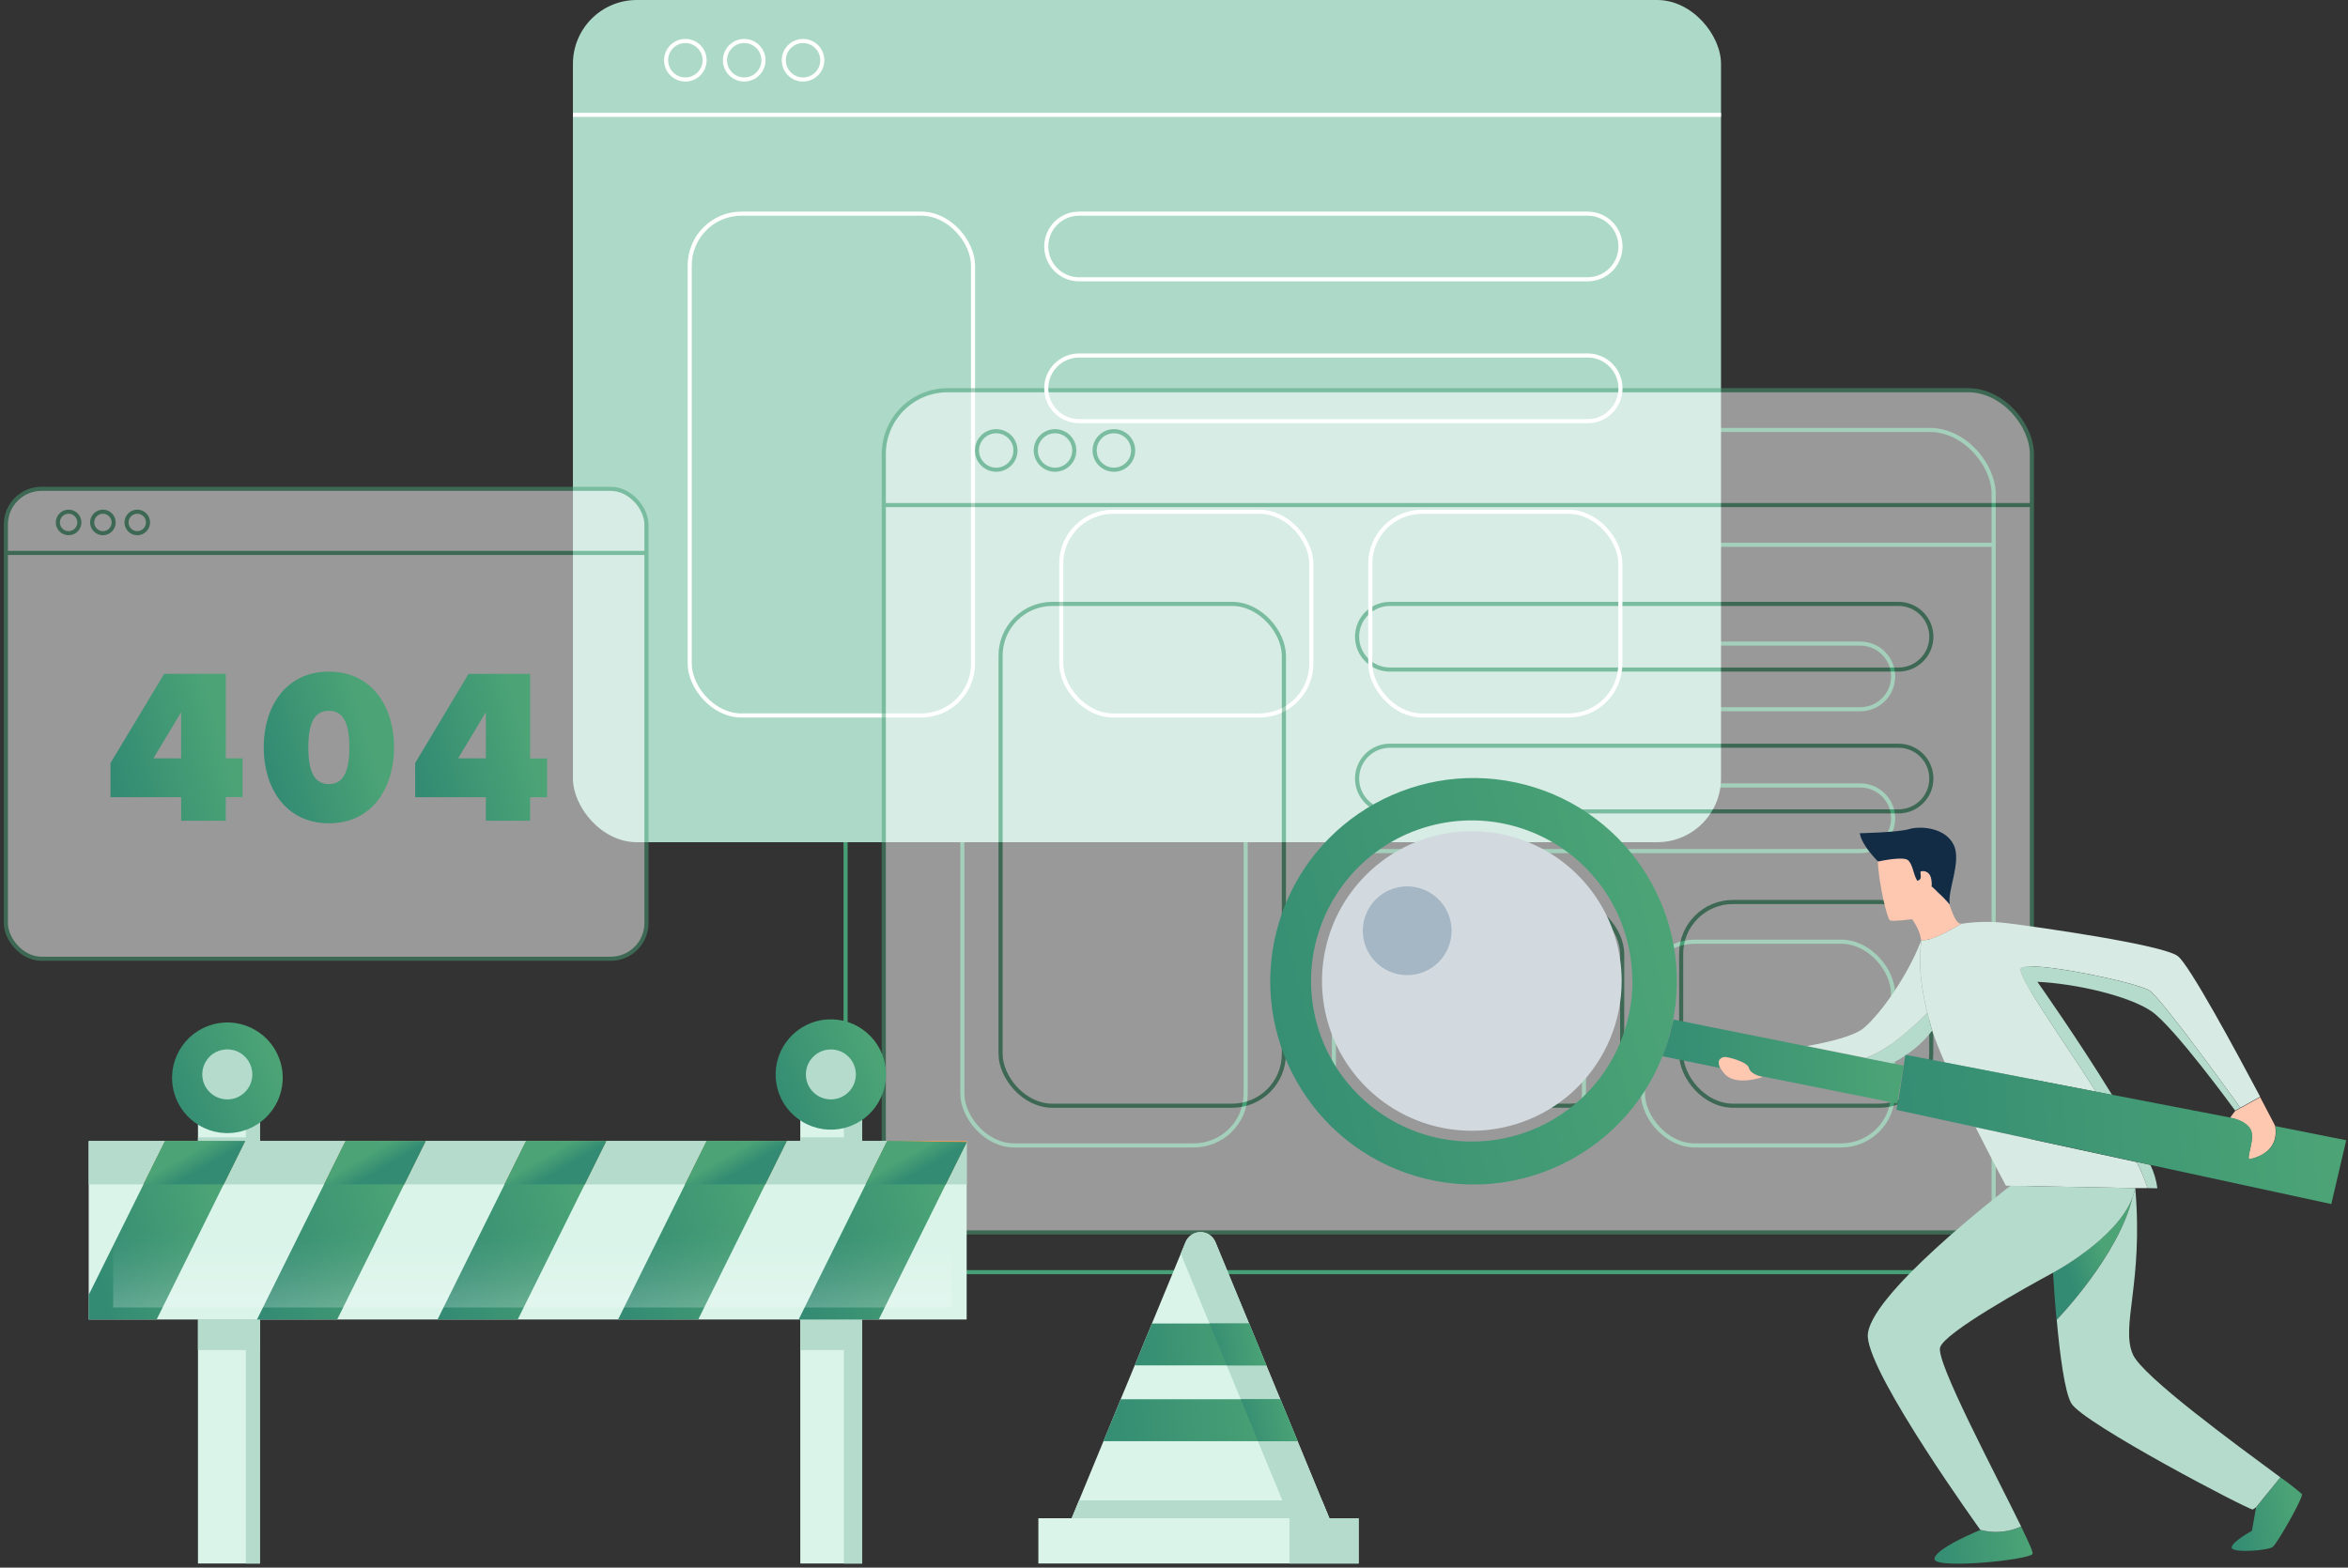 <?xml version="1.0" encoding="UTF-8"?>
<svg width="572px" height="382px" viewBox="0 0 572 382" version="1.1" xmlns="http://www.w3.org/2000/svg" xmlns:xlink="http://www.w3.org/1999/xlink">
    <rect x="0" y="0" width="572" height="382" fill="#333333" stroke="none"/>
    <!-- Generator: sketchtool 61.2 (101010) - https://sketch.com -->
    <title>67051DC7-8E59-4398-AD05-3CBEA4FC0B3E</title>
    <desc>Created with sketchtool.</desc>
    <defs>
        <linearGradient x1="94.692%" y1="50%" x2="-1.838%" y2="75.853%" id="linearGradient-1">
            <stop stop-color="#4CA476" offset="0%"></stop>
            <stop stop-color="#338B73" offset="100%"></stop>
        </linearGradient>
        <linearGradient x1="98.832%" y1="50%" x2="-6.64%" y2="53.705%" id="linearGradient-2">
            <stop stop-color="#4CA476" offset="0%"></stop>
            <stop stop-color="#338B73" offset="100%"></stop>
        </linearGradient>
        <linearGradient x1="98.831%" y1="50%" x2="-6.638%" y2="75.853%" id="linearGradient-3">
            <stop stop-color="#4CA476" offset="0%"></stop>
            <stop stop-color="#338B73" offset="100%"></stop>
        </linearGradient>
        <linearGradient x1="98.832%" y1="50%" x2="-6.64%" y2="53.137%" id="linearGradient-4">
            <stop stop-color="#4CA476" offset="0%"></stop>
            <stop stop-color="#338B73" offset="100%"></stop>
        </linearGradient>
        <linearGradient x1="70.562%" y1="50%" x2="26.151%" y2="75.853%" id="linearGradient-5">
            <stop stop-color="#4CA476" offset="0%"></stop>
            <stop stop-color="#338B73" offset="100%"></stop>
        </linearGradient>
        <linearGradient x1="89.456%" y1="50%" x2="4.236%" y2="75.853%" id="linearGradient-6">
            <stop stop-color="#4CA476" offset="0%"></stop>
            <stop stop-color="#338B73" offset="100%"></stop>
        </linearGradient>
        <linearGradient x1="86.078%" y1="50%" x2="8.154%" y2="75.853%" id="linearGradient-7">
            <stop stop-color="#4CA476" offset="0%"></stop>
            <stop stop-color="#338B73" offset="100%"></stop>
        </linearGradient>
        <linearGradient x1="89.378%" y1="50%" x2="4.327%" y2="75.853%" id="linearGradient-8">
            <stop stop-color="#4CA476" offset="0%"></stop>
            <stop stop-color="#338B73" offset="100%"></stop>
        </linearGradient>
        <linearGradient x1="87.498%" y1="50%" x2="6.507%" y2="75.853%" id="linearGradient-9">
            <stop stop-color="#4CA476" offset="0%"></stop>
            <stop stop-color="#338B73" offset="100%"></stop>
        </linearGradient>
        <linearGradient x1="93.592%" y1="50%" x2="-0.561%" y2="75.853%" id="linearGradient-10">
            <stop stop-color="#4CA476" offset="0%"></stop>
            <stop stop-color="#338B73" offset="100%"></stop>
        </linearGradient>
        <linearGradient x1="93.613%" y1="50%" x2="-0.586%" y2="75.853%" id="linearGradient-11">
            <stop stop-color="#4CA476" offset="0%"></stop>
            <stop stop-color="#338B73" offset="100%"></stop>
        </linearGradient>
        <linearGradient x1="93.253%" y1="50%" x2="-0.168%" y2="75.853%" id="linearGradient-12">
            <stop stop-color="#4CA476" offset="0%"></stop>
            <stop stop-color="#338B73" offset="100%"></stop>
        </linearGradient>
        <linearGradient x1="33.17%" y1="42.759%" x2="59.023%" y2="61.944%" id="linearGradient-13">
            <stop stop-color="#4CA476" offset="0%"></stop>
            <stop stop-color="#338B73" offset="100%"></stop>
        </linearGradient>
        <linearGradient x1="33.17%" y1="42.753%" x2="59.023%" y2="61.954%" id="linearGradient-14">
            <stop stop-color="#4CA476" offset="0%"></stop>
            <stop stop-color="#338B73" offset="100%"></stop>
        </linearGradient>
        <linearGradient x1="33.17%" y1="42.664%" x2="59.023%" y2="62.1%" id="linearGradient-15">
            <stop stop-color="#4CA476" offset="0%"></stop>
            <stop stop-color="#338B73" offset="100%"></stop>
        </linearGradient>
        <linearGradient x1="50%" y1="171.954%" x2="50%" y2="10.897%" id="linearGradient-16">
            <stop stop-color="#FFFFFF" offset="0%"></stop>
            <stop stop-color="#FFFFFF" stop-opacity="0.82" offset="12%"></stop>
            <stop stop-color="#FFFFFF" stop-opacity="0.58" offset="30%"></stop>
            <stop stop-color="#FFFFFF" stop-opacity="0.37" offset="47%"></stop>
            <stop stop-color="#FFFFFF" stop-opacity="0.21" offset="64%"></stop>
            <stop stop-color="#FFFFFF" stop-opacity="0.1" offset="78%"></stop>
            <stop stop-color="#FFFFFF" stop-opacity="0.02" offset="91%"></stop>
            <stop stop-color="#FFFFFF" stop-opacity="0" offset="100%"></stop>
        </linearGradient>
        <linearGradient x1="98.832%" y1="50%" x2="-6.64%" y2="75.853%" id="linearGradient-17">
            <stop stop-color="#4CA476" offset="0%"></stop>
            <stop stop-color="#338B73" offset="100%"></stop>
        </linearGradient>
        <linearGradient x1="98.832%" y1="50%" x2="-6.64%" y2="52.617%" id="linearGradient-18">
            <stop stop-color="#4CA476" offset="0%"></stop>
            <stop stop-color="#338B73" offset="100%"></stop>
        </linearGradient>
        <linearGradient x1="98.832%" y1="50%" x2="-6.64%" y2="51.206%" id="linearGradient-19">
            <stop stop-color="#4CA476" offset="0%"></stop>
            <stop stop-color="#338B73" offset="100%"></stop>
        </linearGradient>
        <linearGradient x1="98.832%" y1="50%" x2="-6.64%" y2="64.063%" id="linearGradient-20">
            <stop stop-color="#4CA476" offset="0%"></stop>
            <stop stop-color="#338B73" offset="100%"></stop>
        </linearGradient>
        <linearGradient x1="98.832%" y1="50%" x2="-6.64%" y2="64.09%" id="linearGradient-21">
            <stop stop-color="#4CA476" offset="0%"></stop>
            <stop stop-color="#338B73" offset="100%"></stop>
        </linearGradient>
        <linearGradient x1="98.832%" y1="50%" x2="-6.64%" y2="52.845%" id="linearGradient-22">
            <stop stop-color="#4CA476" offset="0%"></stop>
            <stop stop-color="#338B73" offset="100%"></stop>
        </linearGradient>
    </defs>
    <g id="Page-2" stroke="none" stroke-width="1" fill="none" fill-rule="evenodd">
        <g id="404-Page" transform="translate(-434, -263)">
            <g id="Error-Page-404-01" transform="translate(435, 263)">
                <rect id="Rectangle" stroke="#479F76" x="204.99" y="104.77" width="279.69" height="205.23" rx="15.56"></rect>
                <line x1="204.99" y1="132.76" x2="484.68" y2="132.76" id="Path" stroke="#479F76"></line>
                <circle id="Oval" stroke="#479F76" cx="232.38" cy="119.45" r="4.69"></circle>
                <circle id="Oval" stroke="#479F76" cx="246.71" cy="119.45" r="4.69"></circle>
                <circle id="Oval" stroke="#479F76" cx="261.05" cy="119.45" r="4.69"></circle>
                <rect id="Rectangle" stroke="#479F76" x="233.44" y="156.83" width="69.02" height="122.29" rx="12.62"></rect>
                <rect id="Rectangle" stroke="#479F76" x="323.95" y="229.48" width="60.92" height="49.64" rx="12.62"></rect>
                <rect id="Rectangle" stroke="#479F76" x="399.24" y="229.48" width="60.92" height="49.64" rx="12.62"></rect>
                <path d="M452.19,156.83 L328.29,156.83 C323.872,156.83 320.29,160.412 320.29,164.83 C320.29,169.248 323.872,172.83 328.29,172.83 L452.19,172.83 C456.608,172.83 460.19,169.248 460.19,164.83 C460.19,160.412 456.608,156.83 452.19,156.83 L452.19,156.83 Z" id="Path" stroke="#479F76"></path>
                <path d="M452.19,191.4 L328.29,191.4 C323.872,191.4 320.29,194.982 320.29,199.4 C320.29,203.818 323.872,207.4 328.29,207.4 L452.19,207.4 C456.608,207.4 460.19,203.818 460.19,199.4 C460.19,194.982 456.608,191.4 452.19,191.4 L452.19,191.4 Z" id="Path" stroke="#479F76"></path>
                <rect id="Rectangle" fill="#ADD9C8" fill-rule="nonzero" x="138.57" y="0" width="279.69" height="205.23" rx="15.56"></rect>
                <line x1="138.57" y1="27.99" x2="418.26" y2="27.99" id="Path" stroke="#FFFFFF"></line>
                <circle id="Oval" stroke="#FFFFFF" cx="165.96" cy="14.68" r="4.69"></circle>
                <circle id="Oval" stroke="#FFFFFF" cx="180.3" cy="14.68" r="4.69"></circle>
                <circle id="Oval" stroke="#FFFFFF" cx="194.63" cy="14.68" r="4.69"></circle>
                <rect id="Rectangle" stroke="#FFFFFF" x="167.02" y="52.06" width="69.02" height="122.29" rx="12.62"></rect>
                <rect id="Rectangle" stroke="#FFFFFF" x="257.53" y="124.71" width="60.92" height="49.64" rx="12.62"></rect>
                <g id="Group" opacity="0.5" transform="translate(214, 95)" fill="#FFFFFF" fill-rule="nonzero" stroke="#479F76">
                    <rect id="Rectangle" x="0.3" y="0.09" width="279.69" height="205.23" rx="15.56"></rect>
                    <line x1="0.3" y1="28.08" x2="279.99" y2="28.08" id="Path"></line>
                    <circle id="Oval" cx="27.69" cy="14.77" r="4.69"></circle>
                    <circle id="Oval" cx="42.02" cy="14.77" r="4.69"></circle>
                    <circle id="Oval" cx="56.36" cy="14.77" r="4.69"></circle>
                    <rect id="Rectangle" x="28.75" y="52.16" width="69.02" height="122.29" rx="12.62"></rect>
                    <rect id="Rectangle" x="119.26" y="124.8" width="60.92" height="49.64" rx="12.62"></rect>
                    <rect id="Rectangle" x="194.55" y="124.8" width="60.92" height="49.64" rx="12.62"></rect>
                    <path d="M247.5,52.16 L123.6,52.16 C119.182,52.16 115.6,55.742 115.6,60.16 C115.6,64.578 119.182,68.16 123.6,68.16 L247.5,68.16 C251.918,68.16 255.5,64.578 255.5,60.16 C255.5,55.742 251.918,52.16 247.5,52.16 Z" id="Path"></path>
                    <path d="M247.5,86.72 L123.6,86.72 C119.182,86.72 115.6,90.302 115.6,94.72 C115.6,99.138 119.182,102.72 123.6,102.72 L247.5,102.72 C251.918,102.72 255.5,99.138 255.5,94.72 C255.5,90.302 251.918,86.72 247.5,86.72 Z" id="Path"></path>
                </g>
                <rect id="Rectangle" stroke="#FFFFFF" x="332.82" y="124.71" width="60.92" height="49.64" rx="12.62"></rect>
                <path d="M385.77,52.06 L261.88,52.06 C257.462,52.06 253.88,55.642 253.88,60.06 C253.88,64.478 257.462,68.06 261.88,68.06 L385.77,68.06 C390.188,68.06 393.77,64.478 393.77,60.06 C393.77,55.642 390.188,52.06 385.77,52.06 Z" id="Path" stroke="#FFFFFF"></path>
                <path d="M385.77,86.63 L261.88,86.63 C257.462,86.63 253.88,90.212 253.88,94.63 C253.88,99.048 257.462,102.63 261.88,102.63 L385.77,102.63 C390.188,102.63 393.77,99.048 393.77,94.63 C393.77,90.212 390.188,86.63 385.77,86.63 Z" id="Path" stroke="#FFFFFF"></path>
                <path d="M559.78,364.08 C560.11,364.99 553.78,376.08 552.67,376.96 C551.56,377.84 542.91,378.5 542.67,377.18 C542.43,375.86 547.6,373.03 547.6,373.03 L548.6,367.33 L554.55,360.02 C556.362,361.283 558.107,362.638 559.78,364.08 Z" id="Path" fill="url(#linearGradient-1)" fill-rule="nonzero"></path>
                <path d="M491.37,372 C493.22,375.8 494.37,378.35 494.15,378.67 C493.29,380.12 470.67,382.42 470.28,379.98 C469.89,377.54 481.43,372.82 481.43,372.82 C484.737,373.717 488.254,373.427 491.37,372 L491.37,372 Z" id="Path" fill="url(#linearGradient-2)" fill-rule="nonzero"></path>
                <path d="M404,257.38 C394.198,282.086 366.64,294.648 341.562,285.841 C316.484,277.034 302.831,250 310.629,224.591 C318.427,199.181 344.894,184.459 370.595,191.235 C396.296,198.011 412.064,223.869 406.32,249.82 L405.11,254.33 C404.81,255.35 404.45,256.38 404,257.38 Z M396.65,239.05 C396.65,223.222 387.114,208.952 372.49,202.897 C357.865,196.841 341.033,200.193 329.844,211.388 C318.654,222.583 315.311,239.417 321.374,254.038 C327.437,268.66 341.712,278.188 357.54,278.18 C367.923,278.191 377.884,274.072 385.228,266.732 C392.572,259.392 396.695,249.433 396.69,239.05 L396.65,239.05 Z" id="Shape" fill="url(#linearGradient-3)" fill-rule="nonzero"></path>
                <path d="M453.48,257.8 L459.54,259.01 L459.85,259.07 L462.71,259.66 L461.22,268.9 L458,268.25 L427.09,262.06 C426.25,261.72 425.28,261.15 425.09,260.3 C424.81,258.97 421.32,257.94 419.86,257.66 C419.7,257.617 419.536,257.59 419.37,257.58 C418.6,257.58 416.97,258.15 418.12,260.27 L404,257.38 C404.41,256.38 404.77,255.38 405.11,254.38 C405.52,253.07 405.89,251.73 406.2,250.38 C406.2,250.22 406.27,250.03 406.32,249.86 L406.7,248.45 L439.12,254.96 L439.12,254.96 L453.48,257.8 Z" id="Path" fill="url(#linearGradient-4)" fill-rule="nonzero"></path>
                <path d="M499.18,310.09 C499.18,310.09 514.66,301.91 518.5,291.81 C515,306.21 500,321.63 500,321.63 C499.43,315.36 499.15,310.13 499.15,310.13 L499.18,310.09 Z" id="Path" fill="url(#linearGradient-5)" fill-rule="nonzero"></path>
                <path d="M554.53,360 L548.58,367.31 L547.81,367.84 C546.95,368.04 506.59,346.91 503.62,342.01 C501.95,339.26 500.76,329.59 500.04,321.61 C500.04,321.61 515.04,306.19 518.5,291.79 C518.797,291.036 519.024,290.256 519.18,289.46 L519.18,289.56 C521.18,312.71 515.53,323.18 518.61,330.09 C521,335.45 544,352.22 554.53,360 Z" id="Path" fill="#B4DBCC" fill-rule="nonzero"></path>
                <path d="M553.28,274.51 C553.54,276.1 553.9,280.88 547.13,282.51 C545.84,282.81 548.55,277.51 547.2,275.21 C546.2,273.52 544.04,272.82 542.92,272.55 L542.42,272.44 L542.34,272.44 C542.26,272.44 542.22,272.44 542.22,272.44 C542.22,272.44 543.51,270.73 543.51,270.73 L544.77,270.04 L549.56,267.38 L549.61,267.38 C551.76,271.47 553.19,274.22 553.19,274.22 L553.28,274.51 Z" id="Path" fill="#FDC7B0" fill-rule="nonzero"></path>
                <path d="M549.61,267.27 L549.56,267.27 L544.77,269.93 C544.77,269.93 525.68,243.33 522.65,241.37 C519.62,239.41 493.54,233.9 491.37,235.96 C490.02,237.25 500.37,251.58 509.62,266.04 L472.76,258.91 C471.47,255.91 470.38,253.25 469.7,251.13 C469.28,249.7 468.89,248.26 468.52,246.78 C467.07,240.84 466.23,234.61 467.12,229.11 C467.12,229.11 468.75,229.92 476.82,225.11 C480.549,224.542 484.339,224.498 488.08,224.98 C494.88,225.81 525.82,230.18 529.52,232.98 C532.24,234.91 543.68,256.08 549.61,267.27 Z" id="Path" fill="#D7EAE3" fill-rule="nonzero"></path>
                <path d="M544.77,269.94 L543.51,270.63 C543.51,270.63 528.51,250 523,246.35 C517.49,242.7 505,239.72 495.33,239.25 C495.33,239.25 505.26,253.3 513.53,266.82 L509.6,266.05 C500.37,251.59 490,237.26 491.35,235.97 C493.52,233.91 519.59,239.43 522.63,241.38 C525.67,243.33 544.77,269.94 544.77,269.94 Z" id="Path" fill="#B4DBCC" fill-rule="nonzero"></path>
                <path d="M524.56,289.57 L522.19,289.52 C521.457,287.333 520.568,285.2 519.53,283.14 L522.86,283.87 C523.737,285.663 524.312,287.589 524.56,289.57 Z" id="Path" fill="#B4DBCC" fill-rule="nonzero"></path>
                <path d="M522.19,289.52 L519.19,289.52 L491.63,289 L488.77,288.95 L487.67,288.95 C487.67,288.95 484.21,282.52 480.27,274.68 L519.53,283.18 C520.566,285.227 521.455,287.346 522.19,289.52 L522.19,289.52 Z" id="Path" fill="#D7EAE3" fill-rule="nonzero"></path>
                <path d="M491.63,289 L519.18,289.51 C519.024,290.306 518.797,291.086 518.5,291.84 C514.66,301.94 499.18,310.12 499.18,310.12 C492.46,313.76 472.82,324.66 471.64,328.32 C470.51,331.74 485.09,359.07 491.37,371.98 C488.254,373.407 484.737,373.697 481.43,372.8 C481.43,372.8 454.65,335.65 454.02,325.8 C453.39,316.19 486.95,290.37 488.77,288.95 L491.63,289 Z" id="Path" fill="#B4DBCC" fill-rule="nonzero"></path>
                <path d="M471,217.41 C472.043,218.34 473.018,219.343 473.92,220.41 C473.961,220.611 474.018,220.808 474.09,221 C475.09,223.69 475.76,225.09 476.78,225.09 C468.71,229.94 467.08,229.09 467.08,229.09 L466.99,229.23 C466.99,229.23 467.08,227.23 464.82,223.99 C464.77,223.99 460.16,224.62 459.44,224.28 C458.72,223.94 456.72,215.49 456.44,209.84 C456.96,209.74 462.61,208.52 463.74,209.52 C464.87,210.52 464.96,211.97 465.99,214.52 C467.49,214.27 466.49,212.52 466.85,212.24 C467.379,212.099 467.942,212.181 468.408,212.466 C468.875,212.751 469.204,213.215 469.32,213.75 C469.537,214.486 469.601,215.258 469.51,216.02 L469.66,216.02 L470.07,216.41 L470.51,216.83 C470.7,217.07 470.87,217.22 471,217.41 Z" id="Path" fill="#FDC7B0" fill-rule="nonzero"></path>
                <path d="M475,206 C476.86,210.09 473.31,217.19 474,220.4 C473.098,219.333 472.123,218.33 471.08,217.4 C470.91,217.21 470.74,217.06 470.59,216.92 C470.44,216.78 470.28,216.61 470.15,216.5 L469.74,216.11 L469.59,216.11 C469.681,215.348 469.617,214.576 469.4,213.84 C469.284,213.305 468.955,212.841 468.488,212.556 C468.022,212.271 467.459,212.189 466.93,212.33 C466.57,212.66 467.57,214.33 466.07,214.61 C465.07,213.03 465.01,210.61 463.82,209.61 C462.63,208.61 457.04,209.83 456.52,209.93 C456.52,209.93 452.52,206.07 452.07,203.04 C452.07,203.04 461.26,202.87 464.07,202.04 C466.88,201.21 473,201.65 475,206 Z" id="Path" fill="#122C45" fill-rule="nonzero"></path>
                <path d="M468.52,246.79 C468.89,248.27 469.28,249.71 469.7,251.14 C467.918,253.467 465.758,255.479 463.31,257.09 L463.12,257.09 L463.12,257.26 C462.085,257.95 461.002,258.564 459.88,259.1 L459.57,259.04 L453.51,257.83 C460.49,255.39 468.52,246.79 468.52,246.79 Z" id="Path" fill="#B4DBCC" fill-rule="nonzero"></path>
                <path d="M467,229.26 L467.09,229.12 C466.2,234.62 467.04,240.85 468.49,246.79 C468.49,246.79 460.49,255.39 453.49,257.79 L439.19,254.91 C444.29,253.99 450.71,252.52 453.09,250.47 C457.22,246.93 463.66,237.89 467,229.26 Z" id="Path" fill="#D7EAE3" fill-rule="nonzero"></path>
                <path d="M427.09,262.06 C427.517,262.224 427.954,262.358 428.4,262.46 C428.4,262.46 421.84,264.82 419.09,261.63 C418.706,261.216 418.37,260.76 418.09,260.27 C416.94,258.15 418.57,257.54 419.34,257.58 C419.506,257.59 419.67,257.617 419.83,257.66 C421.29,257.94 424.78,258.97 425.06,260.3 C425.28,261.15 426.25,261.72 427.09,262.06 Z" id="Path" fill="#FDC7B0" fill-rule="nonzero"></path>
                <path d="M394.06,239.05 C394.06,224.286 385.166,210.976 371.526,205.327 C357.885,199.679 342.185,202.803 331.747,213.244 C321.309,223.685 318.189,239.386 323.841,253.025 C329.494,266.664 342.806,275.554 357.57,275.55 C367.249,275.55 376.532,271.704 383.376,264.859 C390.219,258.013 394.063,248.729 394.06,239.05 Z" id="Path" fill="#D2DAE0" fill-rule="nonzero" style="mix-blend-mode: hard-light;"></path>
                <path d="M352.62,226.83 C352.628,222.455 349.999,218.507 345.959,216.828 C341.919,215.149 337.265,216.071 334.17,219.163 C331.075,222.255 330.149,226.908 331.824,230.949 C333.499,234.991 337.445,237.624 341.82,237.62 C347.781,237.62 352.615,232.791 352.62,226.83 Z" id="Path" fill="#A5B6C4" fill-rule="nonzero" style="mix-blend-mode: screen;"></path>
                <g id="Group" opacity="0.5" transform="translate(0, 119)" fill="#FFFFFF" fill-rule="nonzero" stroke="#479F76">
                    <rect id="Rectangle" x="0.43" y="0.12" width="156.05" height="114.51" rx="8.68"></rect>
                    <line x1="0.43" y1="15.74" x2="156.48" y2="15.74" id="Path"></line>
                    <circle id="Oval" cx="15.71" cy="8.31" r="2.62"></circle>
                    <circle id="Oval" cx="24.07" cy="8.31" r="2.62"></circle>
                    <circle id="Oval" cx="32.44" cy="8.31" r="2.62"></circle>
                </g>
                <path d="M43.13,200 L43.13,194.26 L25.92,194.26 L25.92,185.94 L39,164.2 L54,164.2 L54,184.8 L58.1,184.8 L58.1,194.24 L54,194.24 L54,200 L43.13,200 Z M43.13,173.55 L36.37,184.8 L43.13,184.8 L43.13,173.55 Z" id="Shape" fill="url(#linearGradient-6)" fill-rule="nonzero"></path>
                <path d="M63.24,182.12 C63.24,172.41 68.45,163.67 79.12,163.67 C89.79,163.67 95,172.41 95,182.12 C95,191.83 89.8,200.62 79.13,200.62 C68.46,200.62 63.24,191.82 63.24,182.12 Z M84.11,182.12 C84.11,176.05 82.55,173.21 79.11,173.21 C75.67,173.21 74.11,176.05 74.11,182.12 C74.11,188.19 75.67,191.07 79.11,191.07 C82.55,191.07 84.11,188.18 84.11,182.12 Z" id="Shape" fill="url(#linearGradient-7)" fill-rule="nonzero"></path>
                <path d="M117.36,200 L117.36,194.26 L100.14,194.26 L100.14,185.94 L113.14,164.22 L128.14,164.22 L128.14,184.82 L132.27,184.82 L132.27,194.26 L128.14,194.26 L128.14,200 L117.36,200 Z M117.36,173.55 L110.6,184.8 L117.36,184.8 L117.36,173.55 Z" id="Shape" fill="url(#linearGradient-8)" fill-rule="nonzero"></path>
                <rect id="Rectangle" fill="#DAF4EA" fill-rule="nonzero" x="20.61" y="278.05" width="213.88" height="43.49"></rect>
                <rect id="Rectangle" fill="#B4DBCC" fill-rule="nonzero" x="20.61" y="278.05" width="213.88" height="10.56"></rect>
                <polygon id="Path" fill="#F47E39" fill-rule="nonzero" points="39.2 278.05 58.72 278.05 53.49 288.61 33.96 288.61"></polygon>
                <polygon id="Path" fill="#F47E39" fill-rule="nonzero" points="83.18 278.05 102.7 278.05 97.47 288.61 77.95 288.61"></polygon>
                <polygon id="Path" fill="#F47E39" fill-rule="nonzero" points="127.16 278.05 146.69 278.05 141.45 288.61 121.93 288.61"></polygon>
                <polygon id="Path" fill="#F47E39" fill-rule="nonzero" points="171.15 278.05 190.66 278.05 185.42 288.61 165.91 288.61"></polygon>
                <polygon id="Path" fill="#F47E39" fill-rule="nonzero" points="234.49 278.05 234.49 278.34 229.39 288.61 209.89 288.61 215.13 278.05"></polygon>
                <rect id="Rectangle" fill="#DAF4EA" fill-rule="nonzero" x="47.23" y="321.54" width="15.08" height="59.46"></rect>
                <rect id="Rectangle" fill="#B4DBCC" fill-rule="nonzero" x="58.88" y="321.54" width="3.43" height="59.46"></rect>
                <rect id="Rectangle" fill="#DAF4EA" fill-rule="nonzero" x="193.96" y="321.54" width="15.08" height="59.46"></rect>
                <rect id="Rectangle" fill="#B4DBCC" fill-rule="nonzero" x="204.58" y="321.54" width="4.46" height="59.46"></rect>
                <rect id="Rectangle" fill="#B4DBCC" fill-rule="nonzero" x="47.23" y="321.49" width="15.08" height="7.49"></rect>
                <rect id="Rectangle" fill="#B4DBCC" fill-rule="nonzero" x="193.96" y="321.49" width="15.08" height="7.49"></rect>
                <rect id="Rectangle" fill="#DAF4EA" fill-rule="nonzero" x="47.23" y="271.25" width="15.08" height="6.75"></rect>
                <rect id="Rectangle" fill="#B4DBCC" fill-rule="nonzero" x="58.88" y="271.25" width="3.43" height="6.75"></rect>
                <rect id="Rectangle" fill="#DAF4EA" fill-rule="nonzero" x="193.96" y="271.25" width="15.08" height="6.75"></rect>
                <rect id="Rectangle" fill="#B4DBCC" fill-rule="nonzero" x="204.58" y="271.25" width="4.46" height="6.75"></rect>
                <rect id="Rectangle" fill="#B4DBCC" fill-rule="nonzero" x="47.23" y="277.16" width="15.08" height="1"></rect>
                <rect id="Rectangle" fill="#B4DBCC" fill-rule="nonzero" x="193.96" y="277.16" width="15.08" height="1"></rect>
                <polygon id="Path" fill="url(#linearGradient-9)" fill-rule="nonzero" points="58.72 278.05 37.16 321.54 20.61 321.54 20.61 315.54 39.2 278.05"></polygon>
                <polygon id="Path" fill="url(#linearGradient-10)" fill-rule="nonzero" points="83.18 278.05 61.61 321.54 81.14 321.54 102.7 278.05"></polygon>
                <polygon id="Path" fill="url(#linearGradient-11)" fill-rule="nonzero" points="146.69 278.05 125.12 321.54 105.59 321.54 127.16 278.05"></polygon>
                <polygon id="Path" fill="url(#linearGradient-10)" fill-rule="nonzero" points="190.66 278.05 169.1 321.54 149.57 321.54 171.15 278.05"></polygon>
                <polygon id="Path" fill="url(#linearGradient-12)" fill-rule="nonzero" points="215.13 278.05 193.56 321.54 213.07 321.54 234.49 278.34"></polygon>
                <polygon id="Path" fill="url(#linearGradient-13)" fill-rule="nonzero" points="58.72 278.05 53.49 288.61 33.96 288.61 39.2 278.05"></polygon>
                <polygon id="Path" fill="url(#linearGradient-14)" fill-rule="nonzero" points="102.7 278.05 97.47 288.61 77.95 288.61 83.18 278.05"></polygon>
                <polygon id="Path" fill="url(#linearGradient-13)" fill-rule="nonzero" points="146.69 278.05 141.45 288.61 121.93 288.61 127.16 278.05"></polygon>
                <polygon id="Path" fill="url(#linearGradient-14)" fill-rule="nonzero" points="190.66 278.05 185.42 288.61 165.91 288.61 171.15 278.05"></polygon>
                <polygon id="Path" fill="url(#linearGradient-15)" fill-rule="nonzero" points="234.49 278.34 229.39 288.61 209.89 288.61 215.13 278.05"></polygon>
                <rect id="Rectangle" fill="url(#linearGradient-16)" fill-rule="nonzero" opacity="0.55" style="mix-blend-mode: overlay;" x="26.57" y="296.86" width="204.24" height="21.75"></rect>
                <circle id="Oval" fill="url(#linearGradient-17)" fill-rule="nonzero" transform="translate(54.397, 262.641) rotate(-9.181) translate(-54.397, -262.641) " cx="54.397" cy="262.641" r="13.478"></circle>
                <path d="M60.47,261.82 C60.474,259.351 58.989,257.123 56.709,256.176 C54.429,255.23 51.803,255.751 50.057,257.497 C48.311,259.243 47.79,261.869 48.736,264.149 C49.683,266.429 51.911,267.914 54.38,267.91 C57.743,267.91 60.47,265.183 60.47,261.82 Z" id="Path" fill="#B4DBCC" fill-rule="nonzero"></path>
                <circle id="Oval" fill="url(#linearGradient-17)" fill-rule="nonzero" transform="translate(201.396, 261.838) rotate(-9.24) translate(-201.396, -261.838) " cx="201.396" cy="261.838" r="13.44"></circle>
                <path d="M207.5,261.82 C207.5,258.457 204.773,255.73 201.41,255.73 C198.047,255.73 195.32,258.457 195.32,261.82 C195.32,265.183 198.047,267.91 201.41,267.91 C203.025,267.91 204.574,267.268 205.716,266.126 C206.858,264.984 207.5,263.435 207.5,261.82 L207.5,261.82 Z" id="Path" fill="#B4DBCC" fill-rule="nonzero"></path>
                <path d="M325.52,376.45 L257.4,376.45 L267.82,351.19 L267.82,351.19 L272,341 L273.16,338.21 L275.04,333.66 L275.42,332.74 L279.61,322.54 L280.38,320.69 L287.81,302.69 C288.42,301.218 289.856,300.258 291.45,300.258 C293.043,300.258 294.48,301.218 295.09,302.69 L302.52,320.69 L303.29,322.54 L307.48,332.74 L307.86,333.66 L309.74,338.21 L310.9,341 L315.09,351.19 L315.09,351.19 L325.52,376.45 Z" id="Path" fill="#DAF4EA" fill-rule="nonzero"></path>
                <polygon id="Path" fill="#B4DBCC" fill-rule="nonzero" points="261.87 365.62 257.4 376.44 325.53 376.44 321.06 365.62"></polygon>
                <rect id="Rectangle" fill="#DAF4EA" fill-rule="nonzero" x="251.96" y="369.97" width="78.02" height="11.03"></rect>
                <rect id="Rectangle" fill="#B4DBCC" fill-rule="nonzero" x="313.12" y="369.97" width="16.86" height="11.03"></rect>
                <path d="M322.84,370 L313.2,370 L305.46,351.22 L305.46,351.22 L301.27,341 L300.12,338.21 L298.24,333.66 L297.85,332.73 L293.66,322.54 L292.89,320.69 L286.65,305.51 L287.82,302.66 C288.43,301.188 289.866,300.228 291.46,300.228 C293.053,300.228 294.49,301.188 295.1,302.66 L302.53,320.66 L303.3,322.51 L307.49,332.7 L307.87,333.63 L309.75,338.18 L310.91,340.97 L315.1,351.16 L315.1,351.16 L322.84,370 Z" id="Path" fill="#B4DBCC" fill-rule="nonzero"></path>
                <polygon id="Path" fill="url(#linearGradient-18)" fill-rule="nonzero" points="307.49 332.72 275.43 332.72 279.62 322.52 303.3 322.52"></polygon>
                <polygon id="Path" fill="url(#linearGradient-19)" fill-rule="nonzero" points="315.1 351.17 315.1 351.19 267.82 351.19 267.82 351.17 272.01 340.98 310.91 340.98"></polygon>
                <polygon id="Path" fill="url(#linearGradient-20)" fill-rule="nonzero" points="307.49 332.72 297.85 332.72 293.66 322.52 303.3 322.52"></polygon>
                <polygon id="Path" fill="url(#linearGradient-21)" fill-rule="nonzero" points="315.1 351.17 315.1 351.19 305.46 351.19 305.46 351.17 301.27 340.98 310.91 340.98"></polygon>
                <path d="M570.57,277.86 L566.93,293.41 L522.86,283.87 L519.53,283.14 L480.27,274.64 L461,270.46 L461.25,268.9 L461.38,268.9 L462.77,259.63 L462.77,259.63 L463.15,257.2 L463.37,257.06 L472.82,258.89 L509.68,266.02 L513.61,266.79 L542.4,272.35 L542.48,272.35 L542.98,272.46 C544.1,272.73 546.29,273.46 547.26,275.12 C548.61,277.42 545.9,282.72 547.19,282.42 C553.96,280.83 553.6,276.05 553.34,274.42 L570.57,277.86 Z" id="Path" fill="url(#linearGradient-22)" fill-rule="nonzero"></path>
            </g>
        </g>
    </g>
</svg>